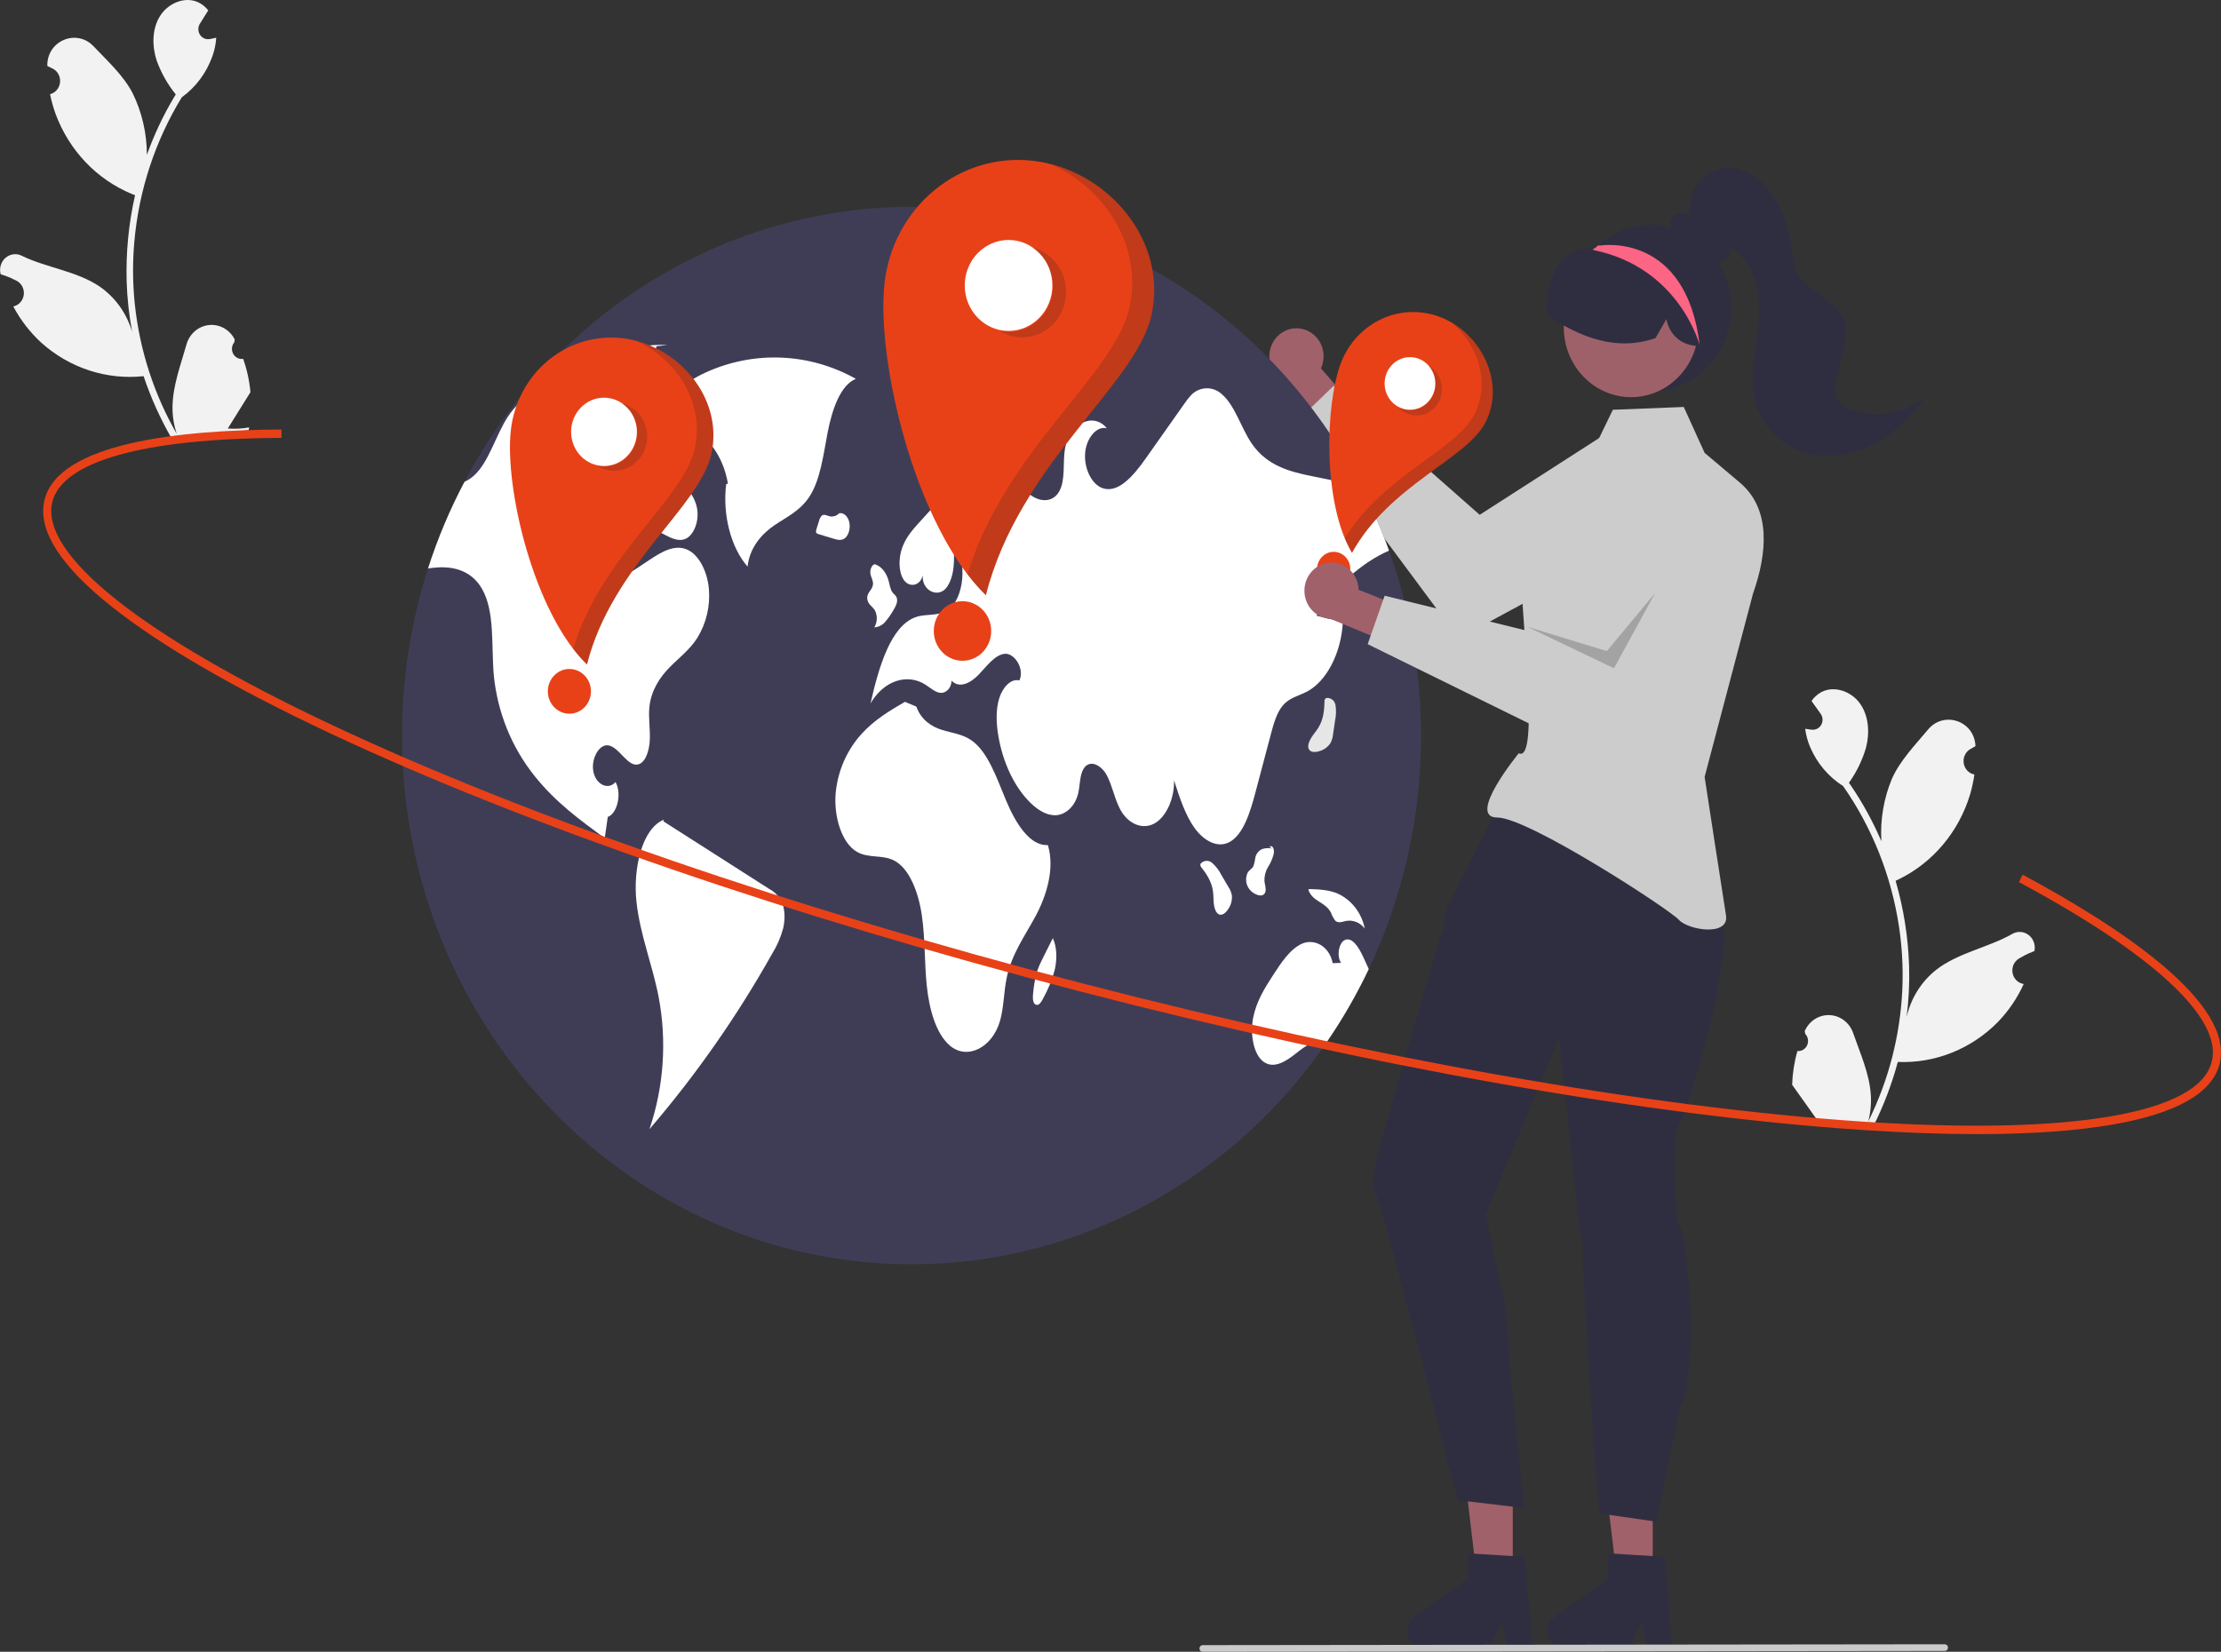 <svg width="246" height="183" viewBox="0 0 246 183" fill="none" xmlns="http://www.w3.org/2000/svg">
<rect x="0" y="0" width="246" height="183" fill="#333333" stroke="none"/>
<g clip-path="url(#clip0_112_734)">
<path d="M199.085 116.442C199.305 116.463 199.525 116.414 199.717 116.3C199.909 116.187 200.063 116.015 200.157 115.808C200.252 115.6 200.283 115.368 200.246 115.142C200.209 114.916 200.106 114.707 199.951 114.544C199.929 114.431 199.913 114.349 199.891 114.236C199.902 114.212 199.913 114.188 199.924 114.165C200.17 113.631 200.563 113.185 201.053 112.882C201.543 112.58 202.108 112.434 202.677 112.464C203.247 112.494 203.795 112.697 204.253 113.049C204.711 113.401 205.059 113.886 205.253 114.443C206.027 116.664 207.039 118.901 207.209 121.218C207.283 122.242 207.186 123.272 206.922 124.262C209.177 119.725 210.466 114.738 210.702 109.639C210.76 108.359 210.748 107.077 210.668 105.799C210.602 104.751 210.491 103.708 210.336 102.67C209.489 97.041 207.367 91.7 204.145 87.087C202.531 86.069 201.257 84.562 200.493 82.769C200.217 82.125 200.031 81.442 199.943 80.742C200.128 80.777 200.318 80.802 200.504 80.824C200.562 80.83 200.623 80.836 200.681 80.842L200.703 80.844C200.908 80.863 201.114 80.821 201.296 80.722C201.478 80.623 201.629 80.471 201.73 80.285C201.831 80.099 201.878 79.886 201.866 79.673C201.853 79.46 201.781 79.255 201.659 79.083C201.583 78.977 201.507 78.87 201.431 78.763C201.316 78.598 201.197 78.436 201.082 78.271C201.068 78.255 201.056 78.239 201.044 78.222C200.911 78.034 200.778 77.849 200.646 77.661C200.921 77.259 201.283 76.929 201.702 76.696C203.152 75.906 205.073 76.594 206.033 77.969C206.997 79.344 207.106 81.213 206.677 82.852C206.264 84.244 205.626 85.553 204.791 86.723C204.863 86.829 204.938 86.931 205.01 87.037C206.325 88.972 207.455 91.037 208.383 93.201C208.241 90.82 208.645 88.437 209.563 86.25C210.485 84.214 212.117 82.541 213.565 80.813C215.305 78.738 218.633 79.841 218.8 82.587C218.801 82.614 218.803 82.64 218.805 82.667C218.596 82.776 218.391 82.893 218.191 83.017C217.939 83.174 217.738 83.408 217.616 83.686C217.494 83.963 217.455 84.273 217.505 84.574C217.556 84.876 217.692 85.154 217.898 85.373C218.103 85.592 218.367 85.742 218.656 85.802L218.685 85.808C218.579 86.565 218.417 87.312 218.201 88.043C217.58 90.084 216.559 91.969 215.203 93.581C213.847 95.193 212.185 96.496 210.32 97.41C210.198 97.468 210.079 97.526 209.957 97.581C210.849 100.652 211.352 103.831 211.454 107.037C211.508 108.929 211.415 110.822 211.175 112.697L211.188 112.631C211.673 110.556 212.834 108.718 214.475 107.429C216.909 105.543 220.255 104.966 222.857 103.482C223.134 103.315 223.451 103.235 223.77 103.25C224.09 103.264 224.398 103.373 224.66 103.564C224.922 103.755 225.126 104.02 225.247 104.327C225.369 104.634 225.403 104.97 225.347 105.297C225.342 105.32 225.338 105.344 225.333 105.367C224.949 105.508 224.573 105.674 224.209 105.864C224 105.973 223.796 106.089 223.595 106.214C223.343 106.371 223.143 106.604 223.021 106.882C222.898 107.16 222.86 107.47 222.91 107.771C222.96 108.072 223.097 108.351 223.302 108.57C223.507 108.789 223.772 108.938 224.06 108.999L224.09 109.005C224.111 109.009 224.129 109.013 224.15 109.018C223.434 110.583 222.464 112.009 221.282 113.234C219.823 114.714 218.088 115.869 216.184 116.629C214.28 117.389 212.246 117.737 210.207 117.652L210.204 117.652C209.539 120.12 208.629 122.51 207.488 124.783L198.944 124.371C198.917 124.271 198.894 124.167 198.871 124.068C199.66 124.157 200.456 124.147 201.242 124.036C200.644 123.198 200.047 122.353 199.449 121.515C199.436 121.5 199.423 121.483 199.411 121.466C199.108 121.037 198.802 120.611 198.499 120.182L198.499 120.182C198.539 118.914 198.735 117.658 199.084 116.442L199.085 116.442Z" fill="#F2F2F2"/>
<path d="M26.933 39.756C26.714 39.791 26.491 39.756 26.293 39.655C26.094 39.554 25.931 39.392 25.824 39.191C25.717 38.99 25.673 38.761 25.696 38.533C25.719 38.305 25.81 38.09 25.955 37.917C25.97 37.802 25.981 37.72 25.996 37.606C25.984 37.583 25.972 37.559 25.959 37.536C25.682 37.02 25.263 36.599 24.756 36.329C24.249 36.058 23.677 35.949 23.11 36.015C22.543 36.082 22.008 36.32 21.572 36.701C21.136 37.082 20.817 37.588 20.657 38.156C20.017 40.422 19.14 42.72 19.108 45.044C19.095 46.071 19.253 47.093 19.576 48.063C17.055 43.68 15.471 38.785 14.933 33.71C14.799 32.437 14.733 31.156 14.737 29.875C14.741 28.825 14.79 27.777 14.883 26.732C15.393 21.059 17.193 15.592 20.134 10.781C21.685 9.662 22.867 8.076 23.522 6.238C23.76 5.577 23.904 4.883 23.951 4.179C23.768 4.225 23.58 4.263 23.396 4.296C23.338 4.306 23.278 4.316 23.22 4.326L23.198 4.329C22.995 4.362 22.787 4.333 22.599 4.245C22.412 4.158 22.252 4.016 22.14 3.837C22.028 3.658 21.968 3.449 21.968 3.235C21.968 3.022 22.027 2.813 22.139 2.633C22.209 2.522 22.278 2.41 22.348 2.299C22.453 2.127 22.562 1.958 22.667 1.786C22.68 1.769 22.691 1.752 22.702 1.734C22.823 1.538 22.945 1.345 23.066 1.149C22.767 0.765 22.387 0.459 21.954 0.253C20.46 -0.442 18.584 0.368 17.707 1.802C16.827 3.236 16.829 5.108 17.355 6.716C17.85 8.079 18.565 9.345 19.468 10.46C19.403 10.569 19.334 10.676 19.268 10.786C18.07 12.802 17.066 14.936 16.268 17.155C16.269 14.769 15.723 12.418 14.677 10.293C13.636 8.321 11.908 6.756 10.359 5.124C8.499 3.163 5.243 4.478 5.24 7.23C5.24 7.256 5.24 7.283 5.24 7.309C5.455 7.405 5.666 7.508 5.873 7.62C6.134 7.761 6.348 7.981 6.487 8.25C6.625 8.52 6.682 8.826 6.65 9.13C6.618 9.434 6.498 9.72 6.306 9.952C6.114 10.184 5.86 10.35 5.575 10.429L5.546 10.437C5.697 11.186 5.903 11.921 6.162 12.637C6.904 14.634 8.035 16.45 9.484 17.972C10.934 19.494 12.67 20.688 14.585 21.481C14.711 21.531 14.833 21.581 14.959 21.627C14.251 24.75 13.938 27.956 14.027 31.162C14.086 33.053 14.291 34.937 14.642 36.794L14.626 36.728C14.017 34.688 12.749 32.928 11.036 31.746C8.493 30.02 5.12 29.66 2.434 28.345C2.148 28.196 1.827 28.136 1.509 28.171C1.191 28.206 0.889 28.335 0.639 28.543C0.389 28.75 0.202 29.027 0.099 29.341C-0.004 29.655 -0.019 29.994 0.057 30.316C0.063 30.339 0.069 30.362 0.075 30.385C0.467 30.501 0.851 30.643 1.226 30.808C1.441 30.904 1.652 31.008 1.86 31.119C2.121 31.26 2.335 31.48 2.473 31.749C2.612 32.019 2.669 32.326 2.637 32.629C2.604 32.933 2.485 33.219 2.293 33.451C2.101 33.683 1.846 33.849 1.562 33.928L1.533 33.936C1.512 33.942 1.494 33.947 1.473 33.953C2.28 35.47 3.334 36.831 4.586 37.977C6.131 39.361 7.931 40.403 9.877 41.039C11.823 41.675 13.873 41.892 15.903 41.676L15.906 41.676C16.717 44.097 17.768 46.424 19.042 48.62L27.545 47.66C27.566 47.558 27.582 47.454 27.599 47.353C26.818 47.493 26.023 47.533 25.231 47.473C25.778 46.598 26.324 45.717 26.871 44.843C26.883 44.826 26.895 44.809 26.905 44.791C27.182 44.343 27.463 43.899 27.739 43.451L27.74 43.451C27.625 42.188 27.353 40.946 26.933 39.756L26.933 39.756Z" fill="#F2F2F2"/>
<path d="M144.41 36.485C144.83 36.605 145.221 36.82 145.553 37.113C145.886 37.407 146.152 37.773 146.333 38.185C146.515 38.597 146.607 39.045 146.603 39.498C146.6 39.952 146.5 40.398 146.312 40.807L150.875 46.073L148.469 49.731L142.126 42.202C141.485 41.828 140.998 41.224 140.758 40.503C140.517 39.782 140.54 38.995 140.821 38.29C141.103 37.586 141.624 37.013 142.285 36.68C142.946 36.347 143.702 36.278 144.41 36.485V36.485Z" fill="#A0616A"/>
<path d="M187.127 49.415C186.716 48.72 186.177 48.116 185.54 47.638C184.903 47.16 184.182 46.817 183.417 46.629C182.653 46.441 181.86 46.411 181.084 46.542C180.308 46.673 179.565 46.961 178.897 47.39L163.891 57.037L147.703 42.755L143.676 46.647L161.558 70.73L184.8 58.153C184.258 58.447 187.783 50.522 187.127 49.415Z" fill="#CCCCCC"/>
<path d="M157.399 81.492C157.401 89.184 155.942 96.802 153.106 103.91C150.271 111.017 146.114 117.475 140.873 122.915C135.632 128.355 129.411 132.669 122.563 135.613C115.715 138.556 108.376 140.07 100.965 140.068C69.797 140.068 44.53 113.842 44.53 81.492C44.525 75.199 45.497 68.947 47.408 62.975C51.162 51.312 58.352 41.169 67.963 33.981C77.574 26.792 89.118 22.921 100.965 22.915C111.181 22.911 121.207 25.787 129.972 31.236C138.737 36.685 145.912 44.502 150.73 53.853C151.925 56.16 152.967 58.549 153.85 61.003C153.972 61.344 154.091 61.686 154.207 62.031V62.034C154.725 63.551 155.18 65.096 155.574 66.668C156.79 71.508 157.403 76.49 157.399 81.492V81.492Z" fill="#3F3D56"/>
<path d="M94.79 41.971C92.254 40.547 89.438 39.743 86.558 39.621C83.677 39.499 80.807 40.061 78.167 41.265C75.843 42.315 73.396 44.198 72.621 47.599C75.756 45.678 79.816 48.713 80.623 53.582L80.434 53.636C80.008 57.008 80.959 60.68 82.801 62.771C83.043 60.599 84.419 59.12 85.772 58.197C87.126 57.274 88.623 56.603 89.656 55.016C90.88 53.134 91.192 50.384 91.678 47.875C92.164 45.366 93.087 42.67 94.79 41.971Z" fill="white"/>
<path d="M77.237 70.668C76.369 72.022 75.209 72.871 74.168 73.929C73.13 74.99 72.142 76.421 71.935 78.26C71.804 79.438 72.007 80.636 71.979 81.827C71.951 83.018 71.569 84.359 70.788 84.655C69.556 85.117 68.615 82.741 67.349 82.575C66.342 82.445 65.436 84.088 65.728 85.514C66.019 86.939 67.389 87.571 68.176 86.64C68.888 87.88 68.386 90.129 67.317 90.509C67.204 91.29 67.091 92.068 66.982 92.849C64.279 90.887 61.548 88.892 59.25 86.018C56.694 82.85 55.109 78.96 54.698 74.85C54.4 71.547 54.842 67.768 53.381 65.227C52.212 63.193 50.205 62.744 48.399 62.871C48.07 62.894 47.738 62.933 47.408 62.975C48.474 59.655 49.826 56.442 51.45 53.375C51.817 53.211 52.159 52.991 52.462 52.721C54.143 51.24 54.889 48.243 56.253 46.17C56.341 46.036 56.432 45.906 56.526 45.779C57.921 43.889 59.789 42.916 61.595 42.011C65.593 39.997 69.706 37.956 73.926 38.236L72.725 38.356C71.324 42.431 69.922 46.505 68.518 50.579C68.305 51.204 68.09 51.83 67.872 52.457C67.076 54.774 66.254 57.241 66.377 59.834C66.449 61.37 66.963 63.011 67.941 63.538C68.853 64.026 69.85 63.427 70.731 62.835C71.105 62.588 71.475 62.34 71.848 62.09C73.186 61.195 74.669 60.277 76.083 60.876C77.378 61.423 78.334 63.248 78.516 65.217C78.683 67.131 78.233 69.048 77.237 70.668V70.668Z" fill="white"/>
<path d="M85.199 98.484C81.289 95.986 77.379 93.487 73.469 90.988L73.536 90.811C71.105 91.772 70.096 96.257 70.497 99.925C70.899 103.593 72.261 106.872 72.95 110.446C73.877 115.337 73.527 120.397 71.935 125.1C77.076 119.112 81.627 112.604 85.517 105.674C86.061 104.801 86.475 103.847 86.746 102.846C86.994 101.781 86.956 100.501 86.458 99.647C86.138 99.157 85.706 98.757 85.199 98.484V98.484Z" fill="white"/>
<path d="M69.768 53.024C69.353 53.993 69.193 55.285 69.57 56.287C69.955 57.311 70.768 57.774 71.517 58.159L73.677 59.271C74.396 59.641 75.171 60.014 75.904 59.71C76.787 59.343 77.4 57.905 77.242 56.57C77.073 55.149 76.21 54.172 75.412 53.34C74.296 52.175 73.179 51.011 72.062 49.846L71.433 50.646C70.752 51.335 70.189 52.139 69.768 53.024V53.024Z" fill="white"/>
<path d="M145.817 68.211C146.789 68.448 147.761 68.686 148.733 68.924C148.564 72.331 146.937 75.484 144.755 76.626C143.845 77.102 142.833 77.277 142.08 78.166C141.4 78.973 141.055 80.229 140.738 81.43C140.183 83.525 139.629 85.621 139.074 87.717C138.478 89.975 137.713 92.484 136.164 93.298C134.835 93.998 133.314 93.142 132.292 91.707C131.27 90.272 130.646 88.342 130.041 86.461C130.079 88.511 129.16 90.522 127.859 91.235C126.555 91.948 124.968 91.303 124.097 89.712C123.47 88.57 123.209 87.063 122.595 85.904C121.98 84.746 120.692 84.082 120.021 85.169C119.579 85.891 119.635 86.998 119.416 87.915C119.074 89.341 118.039 90.236 117.014 90.314C115.992 90.392 114.995 89.78 114.139 88.95C112.374 87.232 111.073 84.505 110.568 81.475C110.345 80.125 110.283 78.654 110.668 77.388C111.054 76.122 111.985 75.146 112.91 75.387C113.518 74.052 112.317 72.282 111.236 72.438C110.151 72.594 109.301 73.802 108.411 74.729C107.524 75.657 106.282 76.33 105.389 75.409C105.395 76.265 104.724 76.832 104.144 76.76C103.567 76.692 103.053 76.21 102.523 75.868C100.476 74.544 97.876 75.422 96.422 77.928C97.331 73.912 98.663 69.304 101.457 68.361C102.598 67.973 103.843 68.292 104.921 67.622C106.831 66.434 107.216 61.947 105.567 60.095C105.777 61.846 105.737 63.889 104.846 65.087C103.956 66.284 102.087 65.503 102.2 63.733C101.943 64.953 100.664 65.139 100.074 64.202C99.482 63.264 99.532 61.732 99.952 60.612C100.372 59.493 101.087 58.689 101.78 57.918C103.269 56.261 104.78 54.585 106.505 53.544C108.232 52.503 110.226 52.151 111.957 53.186C112.869 53.733 113.672 54.644 114.603 55.126C115.534 55.61 116.716 55.549 117.334 54.416C118.027 53.154 117.701 51.279 117.958 49.701C118.419 46.912 121.106 45.607 122.595 47.449C121.482 47.153 120.331 48.519 120.193 50.176C120.052 51.832 120.858 53.505 121.936 54.006C123.749 54.839 125.523 52.743 126.893 50.804C128.323 48.773 129.755 46.744 131.188 44.715C131.417 44.37 131.674 44.045 131.957 43.745C132.406 43.291 133.004 43.031 133.631 43.018C134.258 43.004 134.867 43.239 135.333 43.674C136.782 44.901 137.462 47.416 138.65 49.148C140.375 51.663 142.955 52.275 145.357 52.763C147.147 53.124 148.938 53.488 150.73 53.853C151.925 56.16 152.967 58.549 153.85 61.003C150.815 62.34 148.015 64.843 145.817 68.211Z" fill="white"/>
<path d="M151.605 107.366C150.262 110.197 148.7 112.91 146.934 115.479C145.805 114.978 144.592 115.873 143.535 116.712C142.431 117.591 141.105 118.447 139.973 117.646C138.816 116.826 138.443 114.532 138.81 112.713C139.177 110.897 140.092 109.452 140.98 108.079C141.92 106.621 142.927 105.108 144.234 104.542C145.545 103.975 147.228 104.776 147.611 106.709L148.539 106.676C148.018 105.934 148.291 104.398 148.99 104.128C149.796 103.813 150.495 104.961 150.972 105.977C151.185 106.436 151.401 106.898 151.605 107.366Z" fill="white"/>
<path d="M116.062 93.621C114.068 93.751 112.487 91.202 111.438 88.694C110.388 86.187 109.43 83.319 107.63 82.043C106.601 81.314 105.429 81.214 104.313 80.86C103.198 80.507 102.03 79.776 101.497 78.287L100.232 77.756C98.56 78.731 96.867 79.724 95.427 81.311C93.812 83.092 92.806 85.375 92.565 87.807C92.323 90.436 93.216 93.368 94.883 94.355C96.201 95.136 97.736 94.644 99.07 95.358C100.738 96.251 101.728 98.843 102.103 101.403C102.478 103.963 102.383 106.624 102.651 109.213C102.919 111.802 103.658 114.496 105.188 115.822C107.102 117.483 109.91 116.103 110.769 113.081C111.19 111.598 111.176 109.925 111.491 108.387C112.045 105.676 113.543 103.666 114.73 101.443C115.917 99.22 116.852 96.2 116.062 93.621Z" fill="white"/>
<path d="M96.351 66.99C96.537 67.168 96.711 67.359 96.871 67.563C97.036 67.859 97.12 68.196 97.115 68.538C97.109 68.88 97.014 69.215 96.839 69.505C97.079 69.49 97.314 69.425 97.528 69.311C97.743 69.198 97.932 69.04 98.085 68.847C98.449 68.417 98.769 67.948 99.041 67.45C99.244 67.106 99.461 66.64 99.323 66.231C99.228 65.952 99.005 65.833 98.849 65.623C98.602 65.29 98.54 64.761 98.412 64.305C98.135 63.318 97.472 62.593 96.752 62.489L96.853 62.509C96.552 62.616 96.342 63.112 96.408 63.558C96.469 63.964 96.72 64.301 96.695 64.715C96.659 65.311 96.086 65.59 96.05 66.186C96.045 66.485 96.153 66.774 96.351 66.99V66.99Z" fill="white"/>
<path d="M92.933 56.87C92.936 56.869 92.939 56.869 92.942 56.868C93.004 56.81 93.06 56.747 93.112 56.68L92.933 56.87Z" fill="#E6E6E6"/>
<path d="M93.532 59.665C93.973 59.371 94.219 58.557 94.073 57.875C93.928 57.198 93.415 56.743 92.942 56.868C92.805 57.012 92.635 57.118 92.447 57.175C92.26 57.233 92.061 57.239 91.871 57.195C91.578 57.117 91.257 56.916 91.004 57.145C90.858 57.315 90.757 57.521 90.708 57.743C90.614 58.042 90.52 58.342 90.427 58.641C90.382 58.748 90.37 58.867 90.393 58.981C90.411 59.026 90.44 59.067 90.478 59.097C90.515 59.128 90.559 59.148 90.606 59.156C91.169 59.329 91.733 59.501 92.296 59.673C92.707 59.799 93.15 59.92 93.532 59.665Z" fill="white"/>
<path d="M136.059 98.26C135.798 97.818 135.538 97.375 135.277 96.933C135.022 96.42 134.672 95.965 134.248 95.591C134.155 95.51 134.047 95.449 133.931 95.412C133.815 95.375 133.692 95.362 133.571 95.375C133.45 95.388 133.333 95.425 133.226 95.485C133.119 95.546 133.025 95.628 132.949 95.726L132.981 95.979C133.575 96.752 134.203 97.611 134.353 98.758C134.413 99.21 134.392 99.678 134.444 100.132C134.496 100.586 134.644 101.057 134.926 101.253C135.336 101.538 135.818 101.118 136.11 100.607C136.371 100.187 136.488 99.688 136.442 99.19C136.377 98.856 136.246 98.54 136.059 98.26V98.26Z" fill="white"/>
<path d="M147.648 81.36C147.723 80.848 147.798 80.335 147.874 79.823C147.996 79.259 148.011 78.677 147.919 78.108C147.897 77.984 147.853 77.865 147.787 77.759C147.721 77.653 147.635 77.561 147.535 77.49C147.435 77.419 147.322 77.369 147.202 77.344C147.083 77.319 146.961 77.319 146.841 77.343L146.709 77.558C146.683 78.546 146.631 79.623 146.034 80.601C145.799 80.987 145.493 81.331 145.251 81.713C145.009 82.095 144.83 82.555 144.925 82.893C145.062 83.385 145.691 83.386 146.231 83.19C146.691 83.043 147.091 82.739 147.364 82.328C147.522 82.029 147.618 81.7 147.648 81.36V81.36Z" fill="#E6E6E6"/>
<path d="M140.144 98.836C140.271 98.456 140.087 98.021 140.048 97.601C140.03 97.058 140.168 96.523 140.446 96.063C140.722 95.629 140.931 95.154 141.066 94.653C141.122 94.425 141.112 94.185 141.036 93.963C140.95 93.762 140.741 93.67 140.621 93.829L140.877 94.001C140.531 93.937 140.176 93.954 139.837 94.053C139.644 94.13 139.472 94.254 139.335 94.414C139.197 94.575 139.1 94.767 139.049 94.975C139.007 95.3 138.938 95.62 138.842 95.932C138.69 96.258 138.394 96.367 138.208 96.653C138.081 96.907 138.017 97.189 138.021 97.475C138.026 97.761 138.099 98.041 138.234 98.29C138.467 98.698 138.839 99.001 139.275 99.141C139.588 99.257 140 99.263 140.144 98.836Z" fill="white"/>
<path d="M147.418 101.114C147.531 101.42 147.683 101.709 147.869 101.973C148.217 102.337 148.69 102.113 149.113 102.025C149.496 101.962 149.889 102.008 150.249 102.158C150.609 102.308 150.924 102.556 151.159 102.877C150.995 102.029 150.638 101.234 150.116 100.559C149.595 99.884 148.926 99.348 148.164 98.998C147.168 98.576 146.119 98.536 145.083 98.498L144.904 98.545C145.36 99.923 146.791 99.892 147.418 101.114Z" fill="white"/>
<path d="M116.608 103.932L116.611 103.938C116.628 103.903 116.645 103.868 116.662 103.834L116.608 103.932Z" fill="#E6E6E6"/>
<path d="M115.504 106.149C115.264 106.602 115.057 107.074 114.885 107.56C114.658 108.348 114.508 109.157 114.436 109.976C114.38 110.441 114.363 111.036 114.644 111.263C114.725 111.318 114.822 111.342 114.918 111.328C115.014 111.315 115.102 111.265 115.166 111.189C115.322 111.018 115.449 110.821 115.544 110.606C116.096 109.619 116.525 108.563 116.82 107.463C117.088 106.304 117.086 104.941 116.611 103.938C116.242 104.675 115.873 105.412 115.504 106.149Z" fill="white"/>
<path d="M104.858 47.079C105.033 47.257 105.255 47.377 105.496 47.426C105.736 47.475 105.985 47.45 106.212 47.353C106.682 47.14 107.113 46.844 107.486 46.48C107.795 46.242 108.057 45.945 108.258 45.605C108.369 45.402 108.44 45.178 108.467 44.946C108.494 44.714 108.477 44.479 108.416 44.254C108.242 43.724 107.799 43.547 107.409 43.427C106.783 43.234 106.158 43.042 105.533 42.849L105.985 42.426C105.52 42.167 105.005 42.648 104.714 43.244C104.528 43.633 104.398 44.048 104.328 44.477C104.173 45.411 104.325 46.525 104.858 47.079Z" fill="#E6E6E6"/>
<path d="M115.897 43.232C116.073 43.434 116.317 43.558 116.578 43.581C116.84 43.602 117.1 43.52 117.305 43.351C117.482 43.213 117.629 43.038 117.736 42.838C117.843 42.637 117.908 42.416 117.928 42.187C117.972 41.676 117.729 41.109 117.381 41.065L117.461 40.587C116.792 40.462 115.969 40.437 115.61 41.28C115.489 41.603 115.452 41.953 115.502 42.296C115.553 42.639 115.689 42.961 115.897 43.232Z" fill="#E6E6E6"/>
<path d="M114.423 17.815C110.5 17.356 106.563 18.532 103.476 21.087C100.39 23.641 98.407 27.363 97.965 31.434C97.043 39.912 101.347 58.323 109.192 65.944C112.886 51.342 125.831 42.682 127.544 34.897C129.374 26.58 122.591 18.771 114.423 17.815Z" fill="#E84118"/>
<path d="M111.71 36.663C114.391 36.663 116.564 34.407 116.564 31.624C116.564 28.842 114.391 26.586 111.71 26.586C109.029 26.586 106.856 28.842 106.856 31.624C106.856 34.407 109.029 36.663 111.71 36.663Z" fill="white"/>
<path d="M106.606 73.208C108.362 73.208 109.785 71.731 109.785 69.908C109.785 68.086 108.362 66.608 106.606 66.608C104.85 66.608 103.427 68.086 103.427 69.908C103.427 71.731 104.85 73.208 106.606 73.208Z" fill="#E84118"/>
<path opacity="0.2" d="M115.726 28.015C116.272 28.355 116.749 28.805 117.128 29.337C117.507 29.868 117.781 30.473 117.936 31.114C118.09 31.756 118.121 32.424 118.026 33.078C117.932 33.732 117.715 34.361 117.386 34.928C117.058 35.495 116.625 35.99 116.113 36.383C115.601 36.777 115.018 37.062 114.4 37.222C113.151 37.545 111.829 37.34 110.726 36.652C111.851 36.911 113.028 36.747 114.047 36.188C115.066 35.629 115.86 34.712 116.287 33.601C116.715 32.49 116.747 31.257 116.378 30.124C116.01 28.99 115.264 28.03 114.276 27.414C114.787 27.532 115.277 27.735 115.726 28.015V28.015Z" fill="#231F20"/>
<path opacity="0.2" d="M127.563 34.914C125.85 42.698 112.905 51.359 109.211 65.96C108.473 65.236 107.788 64.457 107.161 63.629C111.312 49.904 123.451 41.564 125.106 34.043C126.587 27.312 122.426 20.914 116.456 18.212C123.683 20.098 129.24 27.291 127.563 34.914Z" fill="#231F20"/>
<path d="M68.936 37.473C65.991 37.128 63.034 38.012 60.716 39.93C58.398 41.848 56.909 44.643 56.577 47.701C55.885 54.068 59.117 67.893 65.008 73.616C67.782 62.651 77.504 56.147 78.79 50.301C80.164 44.055 75.07 38.191 68.936 37.473Z" fill="#E84118"/>
<path d="M66.899 51.627C68.912 51.627 70.544 49.933 70.544 47.844C70.544 45.754 68.912 44.06 66.899 44.06C64.886 44.06 63.254 45.754 63.254 47.844C63.254 49.933 64.886 51.627 66.899 51.627Z" fill="white"/>
<path d="M63.066 79.072C64.385 79.072 65.454 77.962 65.454 76.594C65.454 75.225 64.385 74.115 63.066 74.115C61.748 74.115 60.679 75.225 60.679 76.594C60.679 77.962 61.748 79.072 63.066 79.072Z" fill="#E84118"/>
<path opacity="0.2" d="M69.915 45.133C70.325 45.389 70.683 45.726 70.968 46.126C71.252 46.525 71.459 46.979 71.574 47.461C71.69 47.943 71.713 48.444 71.643 48.935C71.572 49.427 71.409 49.899 71.162 50.325C70.915 50.751 70.591 51.122 70.206 51.417C69.821 51.713 69.384 51.927 68.919 52.047C68.455 52.167 67.972 52.191 67.499 52.118C67.025 52.044 66.57 51.875 66.16 51.619C67.005 51.814 67.889 51.691 68.654 51.271C69.42 50.851 70.016 50.162 70.337 49.328C70.657 48.493 70.682 47.568 70.405 46.717C70.128 45.865 69.569 45.144 68.826 44.682C69.21 44.77 69.578 44.923 69.915 45.133Z" fill="#231F20"/>
<path opacity="0.2" d="M78.804 50.314C77.518 56.159 67.797 62.663 65.023 73.629C64.469 73.085 63.954 72.5 63.483 71.878C66.6 61.571 75.716 55.308 76.959 49.66C78.071 44.605 74.947 39.801 70.464 37.771C75.891 39.187 80.064 44.59 78.804 50.314Z" fill="#231F20"/>
<path d="M183.058 174.533H179.055L177.151 158.509L183.058 158.51L183.058 174.533Z" fill="#A0616A"/>
<path d="M185.211 182.42H182.371L181.864 179.637L180.565 182.42H173.033C172.672 182.42 172.321 182.301 172.03 182.078C171.739 181.856 171.524 181.544 171.417 181.186C171.309 180.828 171.315 180.444 171.433 180.09C171.55 179.736 171.774 179.43 172.071 179.217L178.086 174.905V172.091L184.413 172.483L185.211 182.42Z" fill="#2F2E41"/>
<path d="M167.556 174.533H163.554L161.65 158.509L167.557 158.51L167.556 174.533Z" fill="#A0616A"/>
<path d="M169.709 182.42H166.869L166.362 179.637L165.064 182.42H157.532C157.171 182.42 156.819 182.301 156.528 182.078C156.237 181.856 156.023 181.544 155.915 181.186C155.808 180.828 155.813 180.444 155.931 180.09C156.049 179.736 156.273 179.43 156.57 179.217L162.585 174.905V172.091L168.911 172.483L169.709 182.42Z" fill="#2F2E41"/>
<path d="M152.351 132.228C153.117 133.42 161.449 166.201 161.449 166.201L168.837 167.075L167.96 158.827L166.62 144.232L164.544 134.489C164.544 134.489 171.874 117.175 172.337 115.796L172.667 114.806L174.957 136.377C175.229 137.148 175.347 137.967 175.305 138.786C175.236 140.134 176.538 160.405 176.538 160.405L177.164 167.675L183.494 168.588L186.062 156.009C188.206 151.923 186.977 137.403 186.1 136.051C185.223 134.7 185.572 125.288 185.572 125.288C186.692 124.879 193.369 101.243 190.029 101.383C190.244 100.123 190.412 98.998 190.412 98.998L184.614 94.145L170.105 90.23L166.444 88.405C166.444 88.405 159.906 100.954 159.971 101.578C160.061 102.368 159.887 103.167 159.477 103.839L152.876 126.77C152.876 126.77 151.578 131.023 152.351 132.228Z" fill="#2F2E41"/>
<path d="M188.805 50.172L186.496 45.086L178.64 45.399L176.077 50.691C176.077 50.691 168.754 59.77 168.517 62.723C168.219 66.436 170.696 84.634 168.219 83.454C168.219 83.454 162.377 90.571 165.834 90.571C169.29 90.571 184.925 100.759 185.951 101.904C186.977 103.05 191.557 103.793 191.173 101.401C190.789 99.009 188.805 86.074 188.805 86.074L194.176 65.734C195.722 61.343 196.203 56.417 192.709 53.468L188.805 50.172Z" fill="#CCCCCC"/>
<path d="M159.704 35.2C158.653 34.767 157.53 34.553 156.399 34.571C155.269 34.588 154.153 34.836 153.115 35.301C152.077 35.767 151.137 36.439 150.35 37.282C149.562 38.123 148.942 39.118 148.525 40.209C146.771 44.796 146.48 55.751 149.745 61.241C153.942 53.673 162.435 50.878 164.529 46.803C166.767 42.449 164.123 37.021 159.704 35.2Z" fill="#E84118"/>
<path d="M156.169 45.395C157.72 45.395 158.977 44.091 158.977 42.481C158.977 40.871 157.72 39.567 156.169 39.567C154.619 39.567 153.362 40.871 153.362 42.481C153.362 44.091 154.619 45.395 156.169 45.395Z" fill="white"/>
<path d="M147.721 64.956C148.737 64.956 149.56 64.101 149.56 63.047C149.56 61.992 148.737 61.138 147.721 61.138C146.705 61.138 145.882 61.992 145.882 63.047C145.882 64.101 146.705 64.956 147.721 64.956Z" fill="#E84118"/>
<path opacity="0.2" d="M158.939 41.099C159.454 41.657 159.733 42.404 159.717 43.177C159.701 43.949 159.39 44.683 158.853 45.218C158.316 45.752 157.596 46.043 156.852 46.027C156.108 46.011 155.4 45.689 154.885 45.132C155.475 45.454 156.156 45.548 156.807 45.397C157.457 45.245 158.035 44.859 158.436 44.306C158.837 43.753 159.035 43.07 158.995 42.379C158.955 41.688 158.679 41.035 158.218 40.535C158.486 40.682 158.73 40.872 158.939 41.099Z" fill="#231F20"/>
<path opacity="0.2" d="M164.537 46.815C162.443 50.89 153.95 53.685 149.753 61.253C149.447 60.733 149.178 60.19 148.949 59.629C153.274 52.622 161.27 49.879 163.293 45.942C165.105 42.418 163.718 38.191 160.781 35.742C164.539 37.934 166.588 42.825 164.537 46.815Z" fill="#231F20"/>
<path d="M146.892 62.389C147.32 62.298 147.762 62.305 148.186 62.41C148.611 62.515 149.008 62.715 149.35 62.996C149.692 63.278 149.971 63.634 150.166 64.039C150.361 64.444 150.468 64.889 150.48 65.342L156.85 67.88L156.308 72.274L147.361 68.559C146.627 68.529 145.928 68.22 145.399 67.691C144.869 67.163 144.544 66.451 144.487 65.69C144.429 64.93 144.642 64.174 145.085 63.565C145.529 62.957 146.172 62.538 146.892 62.389L146.892 62.389Z" fill="#A0616A"/>
<path d="M191.402 53.334C190.731 52.909 189.986 52.626 189.21 52.5C188.433 52.375 187.641 52.41 186.877 52.603C186.114 52.796 185.394 53.144 184.761 53.626C184.127 54.108 183.591 54.715 183.184 55.413L174.041 71.085L153.368 65.999L151.485 71.366L177.958 84.382L191.366 62.216C193.374 59.288 194.357 55.207 191.402 53.334Z" fill="#CCCCCC"/>
<path d="M191.743 34.127C191.744 35.638 191.387 37.126 190.704 38.459C190.022 39.794 189.034 40.933 187.828 41.779C186.622 42.624 185.234 43.149 183.787 43.308C182.34 43.467 180.877 43.254 179.528 42.689C178.178 42.124 176.983 41.224 176.046 40.068C175.11 38.911 174.462 37.534 174.158 36.057C173.854 34.58 173.905 33.047 174.304 31.595C174.704 30.143 175.442 28.814 176.451 27.727L176.494 27.683C176.565 27.605 176.636 27.528 176.711 27.454C176.712 27.454 176.712 27.454 176.712 27.453C176.713 27.453 176.713 27.453 176.714 27.453C176.714 27.452 176.714 27.452 176.714 27.451C176.715 27.451 176.715 27.451 176.715 27.45C176.807 27.361 176.9 27.273 176.996 27.188C178.28 26.019 179.862 25.259 181.552 24.999C183.242 24.739 184.969 24.99 186.525 25.723C188.081 26.455 189.401 27.637 190.326 29.128C191.252 30.618 191.744 32.354 191.743 34.127V34.127Z" fill="#2F2E41"/>
<path d="M180.662 44.001C184.78 44.001 188.117 40.536 188.117 36.263C188.117 31.989 184.78 28.524 180.662 28.524C176.545 28.524 173.207 31.989 173.207 36.263C173.207 40.536 176.545 44.001 180.662 44.001Z" fill="#9E616A"/>
<path d="M188.579 38.469L187.344 38.243C186.653 38.113 186.018 37.767 185.522 37.252C185.027 36.736 184.694 36.076 184.57 35.36L183.365 37.456L183.312 37.474C180.44 38.464 177.452 38.168 174.18 36.571C173.244 36.11 172.336 35.591 171.461 35.015L171.397 34.973L171.392 34.895C171.225 32.377 171.769 30.274 172.924 28.973C173.368 28.483 173.906 28.097 174.504 27.838C175.102 27.58 175.745 27.455 176.392 27.473C176.439 27.46 176.481 27.436 176.516 27.402C176.532 27.389 176.549 27.377 176.565 27.365V27.352L176.651 27.31C176.835 27.22 177.022 27.134 177.21 27.056C178.685 26.463 180.291 26.314 181.844 26.627C183.397 26.939 184.834 27.7 185.989 28.822C188.285 31.097 189.338 34.916 188.61 38.325L188.579 38.469Z" fill="#2F2E41"/>
<path d="M204.303 45.062C201.766 43.703 205.029 38.77 204.373 35.886C203.718 33.002 198.996 32.074 198.696 29.128C198.395 26.181 197.687 23.141 195.814 20.905C194.617 19.477 192.853 18.422 191.037 18.601C190.422 18.661 189.827 18.858 189.293 19.179C188.759 19.5 188.297 19.936 187.94 20.459C187.583 20.981 187.338 21.577 187.223 22.207C187.107 22.836 187.124 23.484 187.272 24.106C186.755 23.345 185.417 23.51 185.086 24.375C184.791 25.144 185.442 26.076 186.207 26.144C187.209 27.428 188.356 28.791 189.926 29.05C190.176 29.109 190.435 29.109 190.685 29.049C190.935 28.989 191.169 28.871 191.369 28.704C191.738 28.336 191.767 27.6 191.329 27.325C193.301 28.138 194.457 30.352 194.75 32.534C195.043 34.715 194.638 36.923 194.371 39.108C194.104 41.294 193.989 43.592 194.815 45.622C195.79 48.019 198.036 49.738 200.486 50.289C202.937 50.84 205.547 50.301 207.765 49.088C209.983 47.874 211.833 46.022 213.344 43.945C210.741 45.863 207.14 46.582 204.303 45.062Z" fill="#2F2E41"/>
<path d="M188.262 38.254C188.262 38.254 186.053 29.698 176.587 27.723C176.576 27.72 176.54 27.705 176.494 27.683C176.466 27.664 176.43 27.646 176.395 27.627C176.501 27.564 176.604 27.509 176.711 27.454C176.712 27.454 176.712 27.454 176.712 27.453C176.713 27.453 176.713 27.453 176.714 27.453C176.714 27.452 176.714 27.452 176.714 27.451C176.715 27.451 176.715 27.451 176.715 27.45C176.807 27.361 176.9 27.273 176.996 27.188L177.266 27.199C177.266 27.199 186.764 25.638 188.262 38.254Z" fill="#FD6584"/>
<path opacity="0.2" d="M183.317 65.709L177.971 72.138L169.136 69.43L178.767 74.037L183.317 65.709Z" fill="black"/>
<path d="M215.409 182.905L133.206 183C133.112 183 133.022 182.961 132.955 182.892C132.889 182.823 132.852 182.729 132.852 182.632C132.852 182.534 132.889 182.44 132.955 182.371C133.022 182.302 133.112 182.263 133.206 182.263L215.409 182.168C215.503 182.168 215.594 182.207 215.66 182.276C215.727 182.345 215.764 182.439 215.764 182.536C215.764 182.634 215.727 182.728 215.66 182.797C215.594 182.866 215.503 182.905 215.409 182.905V182.905Z" fill="#CACACA"/>
<path d="M219.017 125.649C215.168 125.649 210.949 125.498 206.361 125.196C182.627 123.632 151.885 118.193 119.797 109.882C87.709 101.571 58.109 91.38 36.45 81.188C25.899 76.222 17.802 71.522 12.382 67.218C6.645 62.661 4.135 58.689 4.922 55.412C6.457 49.029 20.046 47.633 31.175 47.585L31.179 48.514C15.895 48.579 6.879 51.108 5.79 55.637C4.404 61.405 15.713 70.409 36.819 80.342C58.431 90.512 87.977 100.683 120.014 108.981C152.051 117.279 182.736 122.708 206.418 124.269C229.544 125.794 243.605 123.361 244.991 117.593C246.142 112.804 238.553 105.749 223.62 97.728L224.031 96.904C234.881 102.732 247.476 111.091 245.859 117.817C245.071 121.094 241.058 123.376 233.93 124.601C229.867 125.299 224.877 125.649 219.017 125.649Z" fill="#E84118"/>
</g>
<defs>
<clipPath id="clip0_112_734">
<rect width="246" height="183" fill="white"/>
</clipPath>
</defs>
</svg>
